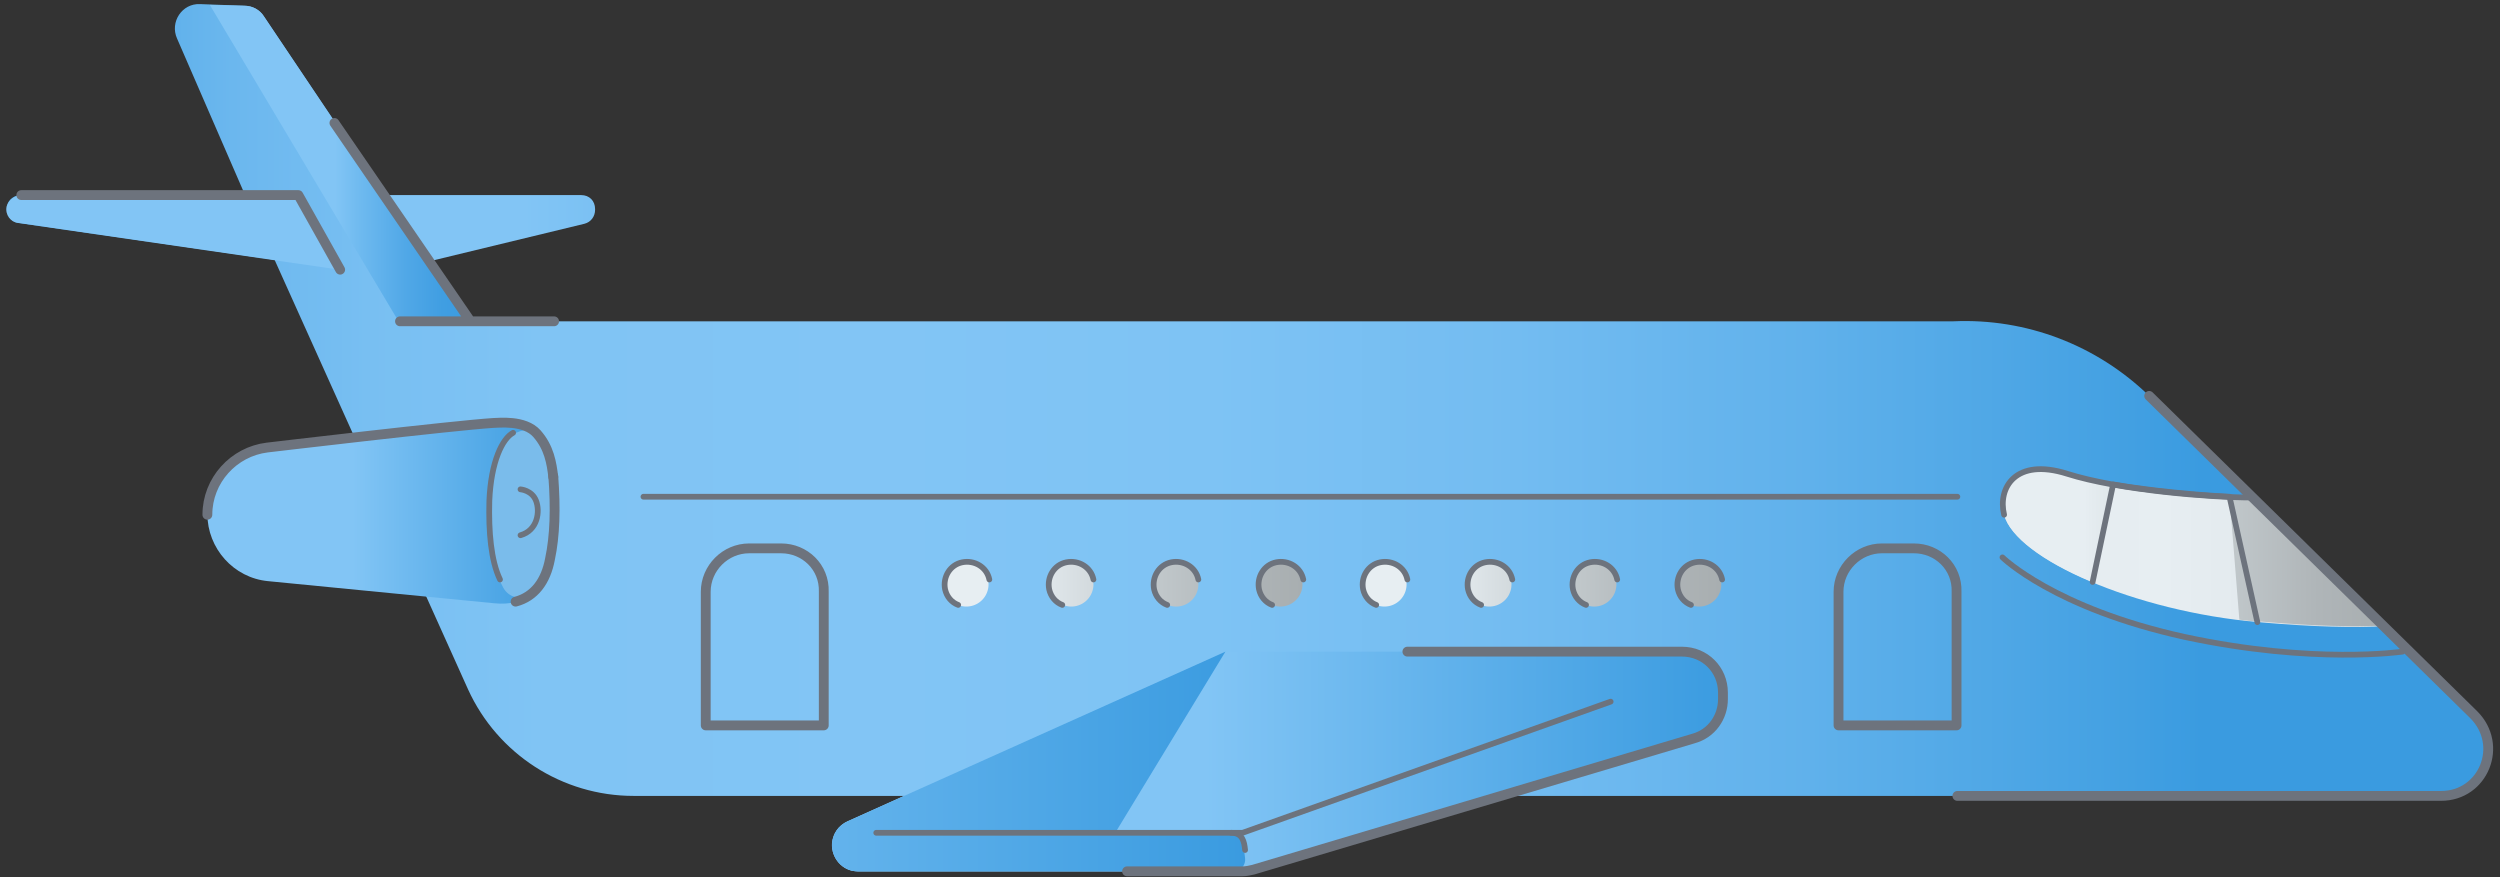 <svg class="plane" width="305" height="107" fill="none" xmlns="http://www.w3.org/2000/svg"><rect width="100%" height="100%" fill="#333333" stroke="none"/><g class="plane-bl"><path d="M301.8 87.2l-39.6-38.9c-6.4-6.2-15-9.5-23.9-9.1H57.4l-5.1-7.4-5.5-8.1L32.2 2c-.5-.8-1.4-1.3-2.4-1.3L24.4.5c-2.2-.1-3.7 2.2-2.8 4.2l8.3 19.1H2.6c-.8 0-1.6.5-1.7 1.3-.2 1 .4 2 1.4 2.1l31.2 4.5 23.6 52.4c3.6 7.9 11.5 13 20.2 13h33.1l-6.9 3.1c-1 .4-1.7 1.3-1.9 2.4-.3 2 1.2 3.7 3.1 3.7h46c1 0 2-.1 3-.4l29.4-8.8h114.7c5.1 0 7.7-6.3 4-9.9z" fill="url(#plane1_linear)"/><path d="M48.8 39.5l8.6-.2-5.1-7.4-5.5-8.1L32.2 2c-.5-.8-1.4-1.3-2.4-1.3L25.6.6l23.2 38.9z" fill="url(#plane2_linear)"/><path d="M149.4 79.5l-46 20.7c-1.1.5-1.8 1.5-1.9 2.7-.1 1.8 1.3 3.4 3.1 3.4h46.7c.6 0 1.2-.1 1.7-.3l53.5-15.9c2.8-.8 4.4-3.7 3.7-6.5-.6-2.4-2.8-4.1-5.3-4.1h-55.5z" fill="url(#plane4_linear)"/><path d="M149.5 79.5l-46.1 20.7c-1.1.5-1.8 1.5-1.9 2.7-.1 1.8 1.3 3.4 3.1 3.4h45.9c.9 0 1.5-.8 1.4-1.6l-.2-1.6c-.1-.8-.8-1.4-1.6-1.4H136l13.5-22.2zM70.9 23.8H46.8l5.5 8.1 19-4.6c.8-.2 1.3-.9 1.3-1.7v-.1c0-1-.7-1.7-1.7-1.7zM36.4 23.8H2.6c-.8 0-1.6.6-1.8 1.4-.2 1 .5 1.9 1.4 2l39.2 5.7-5-9.1z" fill="url(#plane4_linear)"/><path d="M274.8 60.7c-5.1 0-16.3-.9-22.6-2.9-6.3-2-8.5 1.7-7.7 5 1.4 5.4 16 11.8 31 13.1 6.8.6 11.9.7 15.4.5l-16.1-15.7z" fill="url(#plane3_linear)"/><path d="M274.8 60.7c-.8 0-1.8 0-2.8-.1l1.2 15c.8.1 1.5.2 2.3.2 6.8.6 11.9.7 15.4.5l-16.1-15.6zM255.3 71l2.5-11.9c-2.1-.4-4-.8-5.6-1.3-6.3-2-8.5 1.7-7.7 5 .7 2.7 4.9 5.8 10.8 8.2z" fill="url(#plane6_linear)"/><path d="M275.4 75.9L272 60.6c-4-.2-9.5-.7-14.2-1.5L255.3 71" stroke="#6D737D" stroke-width=".7" stroke-miterlimit="10" stroke-linecap="round" stroke-linejoin="round"/><path d="M274.8 60.7c-5.1 0-16.3-.9-22.6-2.9-6.3-2-8.5 1.7-7.7 5" stroke="#6D737D" stroke-width=".7" stroke-miterlimit="10" stroke-linecap="round" stroke-linejoin="round"/><path d="M238.8 97.1h59c5.2 0 7.7-6.2 4-9.9l-39.6-38.9M233.5 66.9h-3.9c-2.9 0-5.3 2.4-5.3 5.3v16.3h14.4V72.2c.1-3-2.3-5.3-5.2-5.3zM95.3 66.9h-3.9c-2.9 0-5.3 2.4-5.3 5.3v16.3h14.4V72.2c.1-3-2.3-5.3-5.2-5.3z" stroke="#6D737D" stroke-width="1.2" stroke-miterlimit="10" stroke-linecap="round" stroke-linejoin="round"/><path d="M60.3 73.6l-27.6-2.7c-4.2-.4-7.4-4-7.4-8.2 0-4.2 3.2-7.7 7.3-8.2 0 0 22.8-2.6 27.6-3 4.8-.5 7.1 1.8 7.4 6.6.2 3.8.1 7.2-.4 10.1-.8 3.7-3 5.8-6.9 5.4z" fill="url(#plane4_linear)"/><path d="M65.8 53l-.1-.1c0 .1 0 .1.1.1z" fill="url(#plane4_linear)"/><path d="M67.6 58.2c-.1-2.3-.7-4-1.8-5.1-.5-.5-1.2-.7-1.9-.6-1.2.2-2.7 1.2-3.3 3.3-1.4 4.8-1.4 10.8.5 15.3l.3.6c.7 1.3 2.4 1.6 3.5.7 1.1-.9 1.8-2.3 2.2-4.1.6-2.9.7-6.3.5-10.1z" fill="url(#plane5_linear)"/><path d="M62.9 73.4c2.3-.6 3.7-2.5 4.2-5.2.6-2.8.7-6.2.4-10.1" stroke="#6D737D" stroke-width="1.2" stroke-miterlimit="10" stroke-linecap="round" stroke-linejoin="round"/><path d="M25.3 62.8c0-4.2 3.2-7.7 7.3-8.2 0 0 22.8-2.7 27.6-3 .6 0 3.8-.4 5.3 1.3 1.5 1.7 1.8 3.6 2 5.3" stroke="#6D737D" stroke-width="1.2" stroke-miterlimit="10" stroke-linecap="round" stroke-linejoin="round"/><path d="M106.9 101.6h44.7l44.9-16" stroke="#6D737D" stroke-width=".7" stroke-miterlimit="10" stroke-linecap="round" stroke-linejoin="round"/><path d="M171.7 79.5h33.5c2.8 0 5 2.2 5 5v.8c0 2.2-1.4 4.2-3.6 4.8l-53.7 16c-.4.1-.9.2-1.3.2h-14.1" stroke="#6D737D" stroke-width="1.2" stroke-miterlimit="10" stroke-linecap="round" stroke-linejoin="round"/><path d="M207.3 74a2.7 2.7 0 100-5.4 2.7 2.7 0 000 5.4zM194.5 74a2.7 2.7 0 100-5.4 2.7 2.7 0 000 5.4zM181.7 74a2.7 2.7 0 100-5.4 2.7 2.7 0 000 5.4zM168.9 74a2.7 2.7 0 100-5.4 2.7 2.7 0 000 5.4z" fill="url(#plane6_linear)"/><path d="M206.3 73.8c-.8-.3-1.4-1-1.6-1.9-.3-1.5.6-3 2.1-3.3 1.5-.3 3 .6 3.3 2.1M193.5 73.8c-.8-.3-1.4-1-1.6-1.9-.3-1.5.6-3 2.1-3.3 1.5-.3 3 .6 3.3 2.1M180.7 73.8c-.8-.3-1.4-1-1.6-1.9-.3-1.5.6-3 2.1-3.3 1.5-.3 3 .6 3.3 2.1M167.9 73.8c-.8-.3-1.4-1-1.6-1.9-.3-1.5.6-3 2.1-3.3 1.5-.3 3 .6 3.3 2.1" stroke="#6D737D" stroke-width=".7" stroke-miterlimit="10" stroke-linecap="round" stroke-linejoin="round"/><path d="M156.2 74a2.7 2.7 0 100-5.4 2.7 2.7 0 000 5.4zM143.5 74a2.7 2.7 0 100-5.4 2.7 2.7 0 000 5.4zM130.7 74a2.7 2.7 0 100-5.4 2.7 2.7 0 000 5.4zM117.9 74a2.7 2.7 0 100-5.4 2.7 2.7 0 000 5.4z" fill="url(#plane6_linear)"/><path d="M155.2 73.8c-.8-.3-1.4-1-1.6-1.9-.3-1.5.6-3 2.1-3.3 1.5-.3 3 .6 3.3 2.1M142.4 73.8c-.8-.3-1.4-1-1.6-1.9-.3-1.5.6-3 2.1-3.3 1.5-.3 3 .6 3.3 2.1M129.6 73.8c-.8-.3-1.4-1-1.6-1.9-.3-1.5.6-3 2.1-3.3 1.5-.3 3 .6 3.3 2.1M116.9 73.8c-.8-.3-1.4-1-1.6-1.9-.3-1.5.6-3 2.1-3.3 1.5-.3 3 .6 3.3 2.1M62.6 52.8c-1.3.7-2.7 3.5-2.9 8.3-.1 3.8.2 7.3 1.3 9.6M63.5 59.7s1.4.1 1.9 1.4c.5 1.3.2 3.6-1.9 4.2" stroke="#6D737D" stroke-width=".7" stroke-miterlimit="10" stroke-linecap="round" stroke-linejoin="round"/><path d="M2.6 23.8h33.8l5.1 9.1M40.8 15l16.6 24.2M48.8 39.2h18.8" stroke="#6D737D" stroke-width="1.2" stroke-miterlimit="10" stroke-linecap="round" stroke-linejoin="round"/><path d="M244.3 68s6.3 6.2 22.2 9.7c15.8 3.4 26.6 1.8 26.6 1.8M78.5 60.6h160.3M150.2 101.6c1.4 0 1.6 1.1 1.7 2.1" stroke="#6D737D" stroke-width=".7" stroke-miterlimit="10" stroke-linecap="round" stroke-linejoin="round"/></g><defs><linearGradient id="plane1_linear"><stop stop-color="#3A9BE0"/><stop offset=".008" stop-color="#409EE2"/><stop offset=".049" stop-color="#58ADE9"/><stop offset=".094" stop-color="#6BB7EE"/><stop offset=".148" stop-color="#78BFF2"/><stop offset=".217" stop-color="#80C4F4"/><stop offset=".353" stop-color="#82C5F5"/><stop offset=".482" stop-color="#7EC3F4"/><stop offset=".603" stop-color="#73BCF1"/><stop offset=".72" stop-color="#60B1EB"/><stop offset=".834" stop-color="#46A2E3"/><stop offset=".876" stop-color="#3A9BE0"/></linearGradient><linearGradient id="plane2_linear"><stop offset=".481" stop-color="#82C5F5"/><stop offset=".584" stop-color="#6DB9EF"/><stop offset=".748" stop-color="#51A8E7"/><stop offset=".892" stop-color="#409EE2"/><stop offset="1" stop-color="#3A9BE0"/></linearGradient><linearGradient id="plane3_linear"><stop stop-color="#D3DBDE"/><stop offset=".075" stop-color="#DDE4E8"/><stop offset=".196" stop-color="#E5ECF0"/><stop offset=".422" stop-color="#E7EEF2"/><stop offset=".682" stop-color="#E2E9ED"/><stop offset=".991" stop-color="#D4DCDF"/><stop offset="1" stop-color="#D3DBDE"/></linearGradient><linearGradient id="plane4_linear"><stop offset=".417" stop-color="#82C5F5"/><stop offset="1" stop-color="#3A9BE0"/></linearGradient><linearGradient id="plane6_linear"><stop offset=".224" stop-color="#E7EEF2"/><stop offset=".25" stop-color="#E4EBEF"/><stop offset=".567" stop-color="#C3CACD"/><stop offset=".828" stop-color="#AFB5B8"/><stop offset="1" stop-color="#A8AEB0"/></linearGradient><radialGradient id="plane5_linear" cx="0" cy="0" r="1" gradientTransform="matrix(7.327 -.244 .476 14.289 59.536 61.396)"><stop offset=".34" stop-color="#3596DB"/><stop offset=".456" stop-color="#3A99DC"/><stop offset=".597" stop-color="#49A1E0"/><stop offset=".752" stop-color="#62AFE5"/><stop offset=".871" stop-color="#7ABCEB"/></radialGradient></defs></svg>